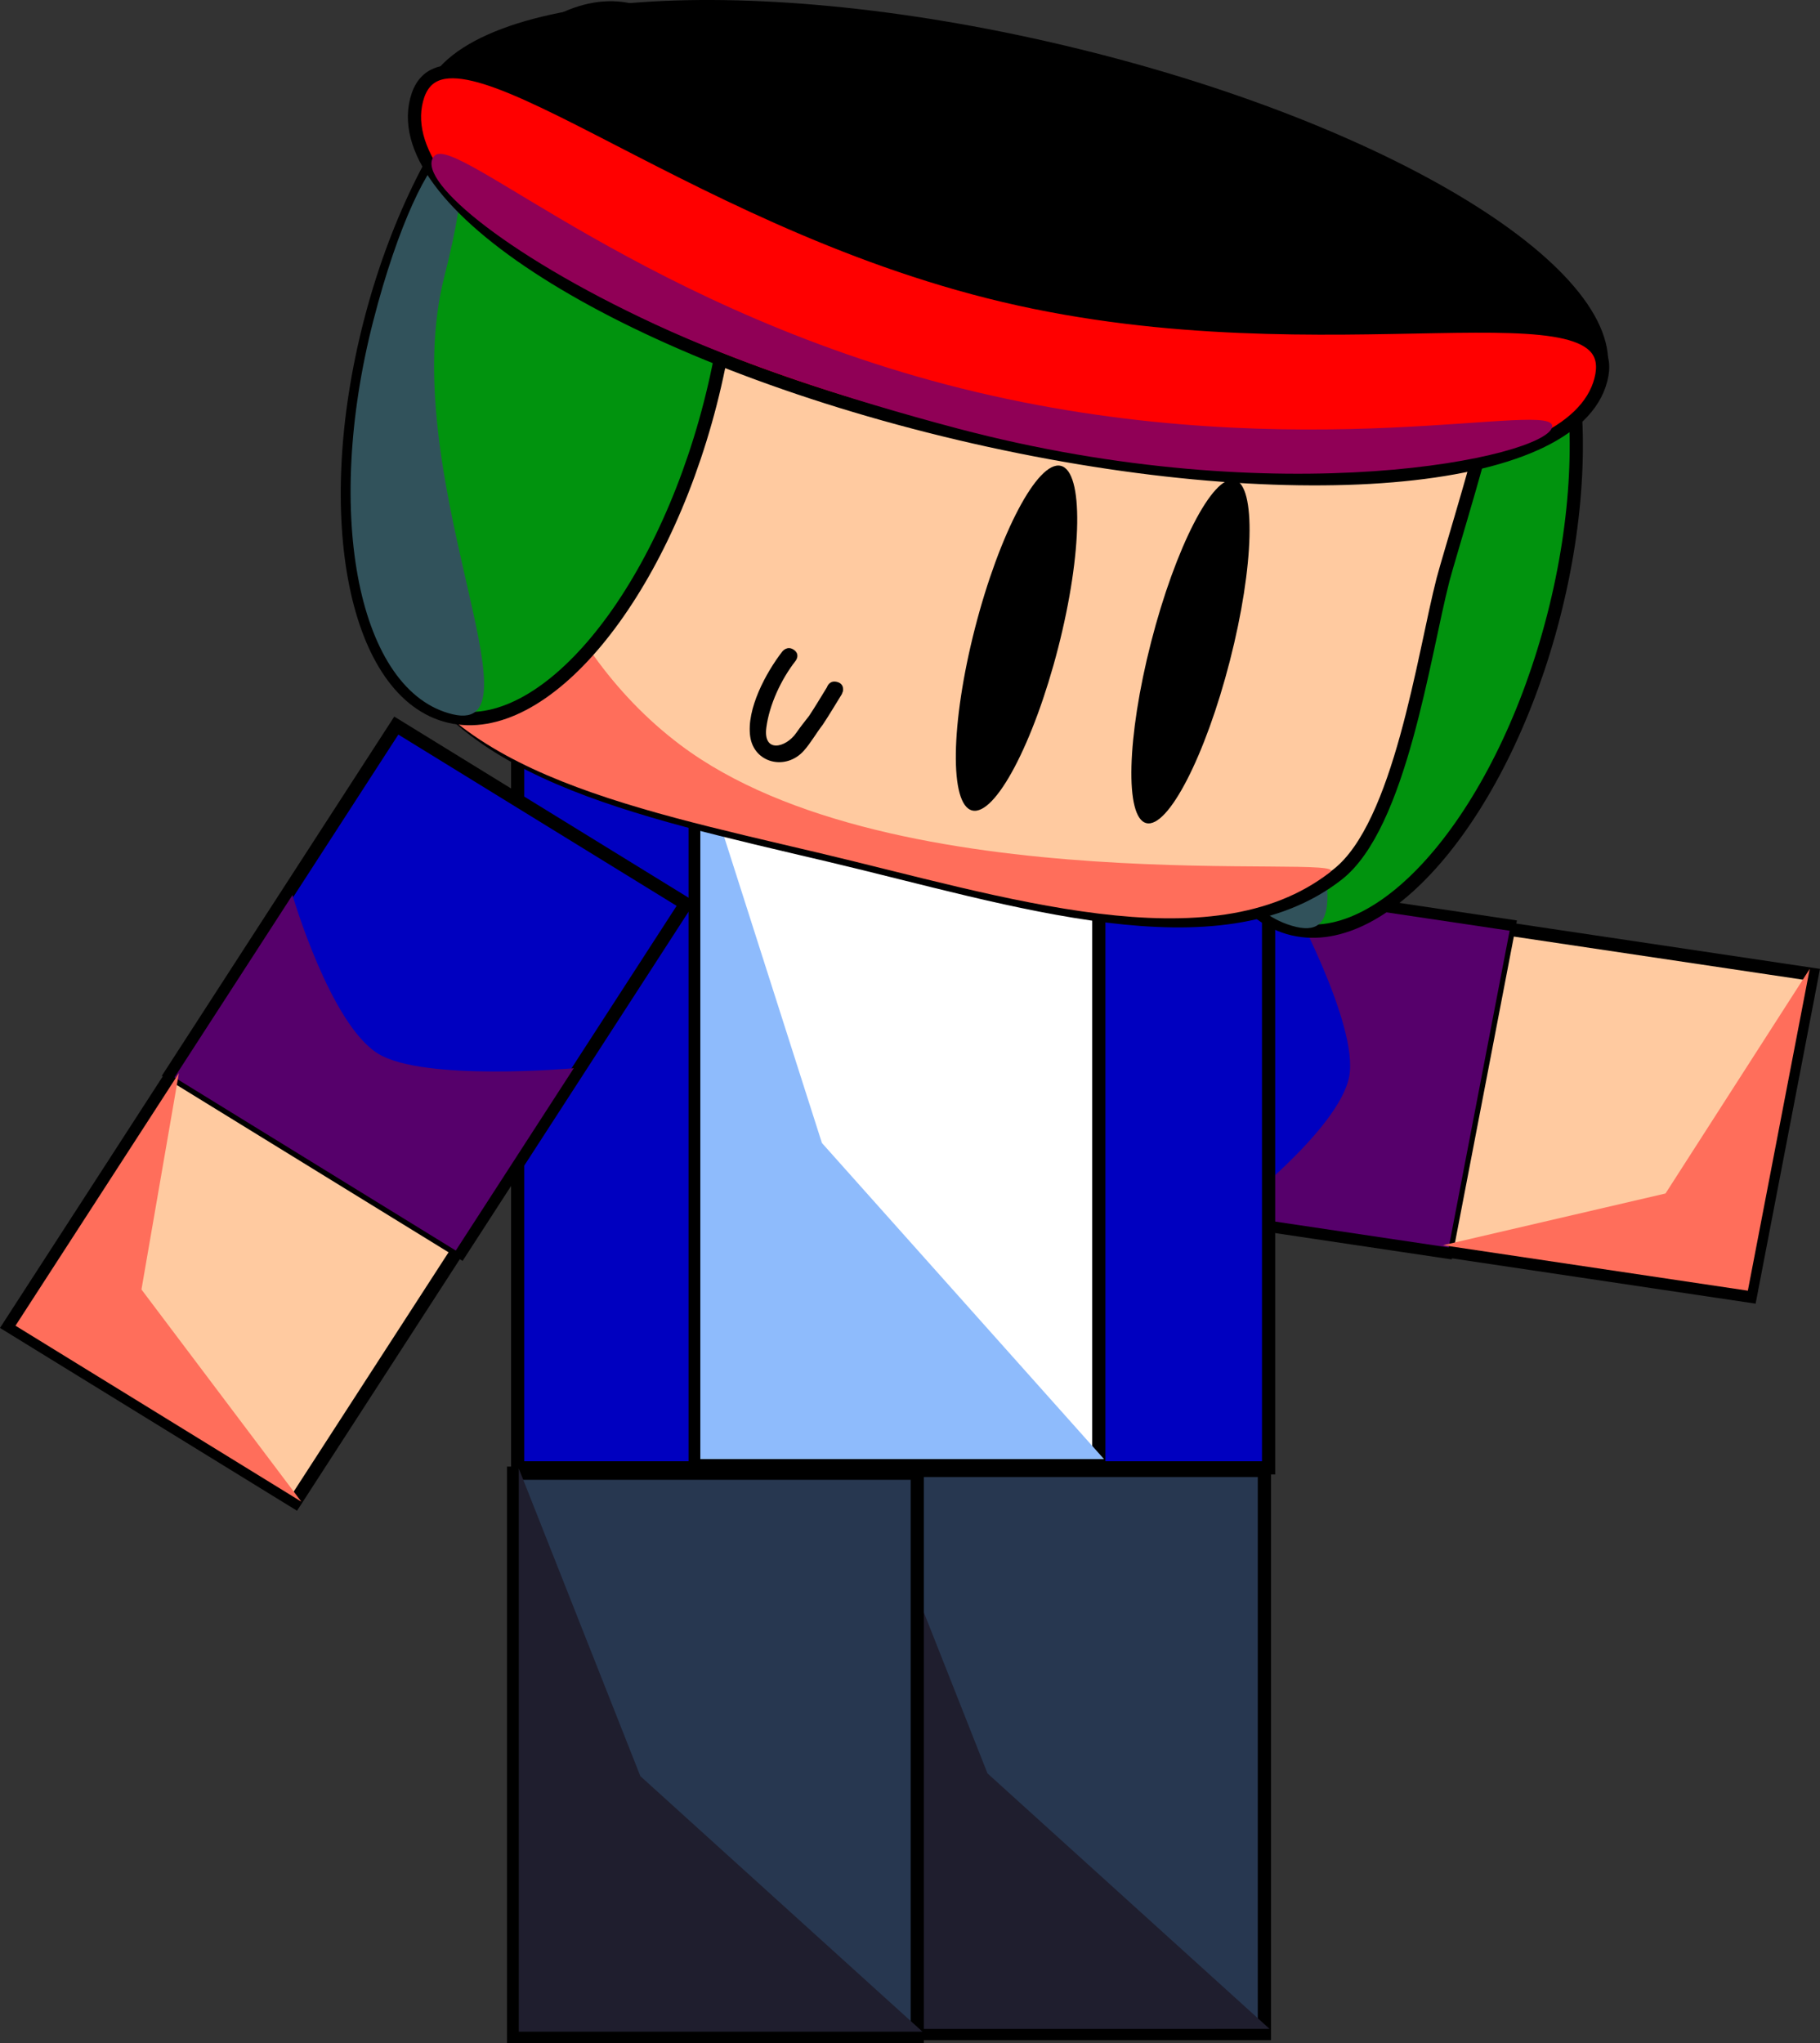 <svg version="1.1" xmlns="http://www.w3.org/2000/svg" xmlns:xlink="http://www.w3.org/1999/xlink" width="275.821" height="309.58" viewBox="0,0,275.821,309.58"><rect x="0" y="0" width="275.821" height="309.58" fill="#333333" stroke="none"/><g transform="translate(-168.425,-20.998)"><g data-paper-data="{&quot;isPaintingLayer&quot;:true}" fill-rule="nonzero" stroke-linecap="butt" stroke-linejoin="miter" stroke-miterlimit="10" stroke-dasharray="" stroke-dashoffset="0" style="mix-blend-mode: normal"><g data-paper-data="{&quot;index&quot;:null}" stroke="#000000"><path d="M433.688,217.413l-46.193,-6.888l9.378,-48.763l46.193,6.888z" fill="#ffcaa0" stroke-width="2"/><g><path d="M387.638,210.711l-63.695,-9.498l9.5,-49.399l63.695,9.498z" fill="#0000c0" stroke-width="2"/><path d="M387.979,210.03l-33.362,-4.975c0,0 16.7,-12.71 18.277,-20.911c1.495,-7.776 -9.046,-27.086 -9.046,-27.086l33.362,4.975c0,0 -3.036,15.787 -4.566,23.743c-1.547,8.042 -4.664,24.254 -4.664,24.254z" fill="#56006b" stroke-width="0"/></g><path d="M433.311,216.579l-46.193,-6.888l33.715,-7.841l21.857,-34.034z" fill="#ff6e5b" stroke-width="0"/></g><g data-paper-data="{&quot;index&quot;:null}" stroke="#000000"><path d="M298.864,329.158v-85.342h61.179v85.342z" fill="#273750" stroke-width="2"/><path d="M299.651,328.443v-85.342l18.427,46.623l42.752,38.719z" fill="#1f1e2e" stroke-width="0"/></g><path d="M246.879,243.427v-107.587h113.801v107.587z" data-paper-data="{&quot;index&quot;:null}" fill="#0000c0" stroke="#000000" stroke-width="2"/><g data-paper-data="{&quot;index&quot;:null}" stroke="#000000"><path d="M246.258,329.578v-85.342h61.179v85.342z" fill="#273750" stroke-width="2"/><path d="M247.045,328.863v-85.342l18.427,46.623l42.752,38.719z" fill="#1f1e2e" stroke-width="0"/></g><g data-paper-data="{&quot;index&quot;:null}" stroke="#000000"><path d="M169.82,221.907l24.76,-38.26l43.312,26.657l-24.76,38.26z" fill="#ffcaa0" stroke-width="2"/><g><path d="M194.345,183.703l34.141,-52.756l43.876,27.004l-34.141,52.756z" fill="#0000c0" stroke-width="2"/><path d="M194.867,184.261l17.882,-27.632c0,0 5.697,19.556 12.981,24.039c6.906,4.251 29.651,2.199 29.651,2.199l-17.882,27.632c0,0 -14.022,-8.63 -21.089,-12.98c-7.143,-4.396 -21.542,-13.259 -21.542,-13.259z" fill="#56006b" stroke-width="0"/></g><path d="M170.772,221.887l24.76,-38.26l-5.67,32.77l24.222,32.146z" fill="#ff6e5b" stroke-width="0"/></g><g data-paper-data="{&quot;index&quot;:null}" stroke="#000000"><path d="M273.772,242.984v-105.585h61.179v105.585z" fill="#ffffff" stroke-width="2"/><path d="M274.559,242.099v-105.585l18.427,57.682l42.752,47.903z" fill="#8ebbfc" stroke-width="0"/></g><g><g data-paper-data="{&quot;index&quot;:null}" stroke="#000000"><path d="M403.878,114.341c-7.584,29.552 -25.275,50.781 -39.516,47.416c-14.241,-3.364 -19.637,-30.048 -12.054,-59.599c7.584,-29.552 25.275,-50.781 39.516,-47.416c14.241,3.364 19.637,30.048 12.054,59.599z" fill="#01930e" stroke-width="2"/><path d="M363.592,95.045c-7.584,29.552 15.503,69.771 1.262,66.407c-14.24,-3.364 -19.637,-30.048 -12.054,-59.599c7.584,-29.552 18.375,-36.359 10.791,-6.808z" fill="#31525b" stroke-width="0"/></g><g data-paper-data="{&quot;index&quot;:null}" stroke="#000000"><path d="M231.893,72.185c0.324,-1.263 7.309,-24.92 7.727,-26.141c10.572,-30.835 44.068,-25.341 85.298,-15.601c38.73,9.149 71.116,21.221 69.578,51.31c-0.164,3.211 -6.565,23.901 -7.386,27.1c-2.934,11.434 -6.48,37.252 -15.978,44.658c-18.063,14.084 -48.957,3.72 -77.048,-2.916c-29.701,-7.016 -57.629,-12.659 -65.807,-34.712c-3.624,-9.772 1.001,-33.51 3.615,-43.698z" fill="#ffcaa0" stroke-width="2"/><path d="M230.11,71.774c0.324,-1.263 7.309,-24.92 7.727,-26.141c6.007,-17.519 -7.592,57.141 33.665,88.226c32.332,24.36 102.326,16.313 98.507,19.291c-18.063,14.084 -49.617,3.67 -77.707,-2.966c-29.701,-7.016 -57.629,-12.659 -65.807,-34.712c-3.624,-9.772 1.001,-33.51 3.615,-43.698z" fill="#ff6e5b" stroke-width="0"/></g><g data-paper-data="{&quot;index&quot;:null}" stroke="#000000"><path d="M276.068,82.13c-7.584,29.552 -25.275,50.781 -39.516,47.416c-14.241,-3.364 -19.637,-30.048 -12.054,-59.599c7.584,-29.552 25.275,-50.781 39.516,-47.416c14.241,3.364 19.637,30.048 12.054,59.599z" fill="#01930e" stroke-width="2"/><path d="M235.782,62.833c-7.584,29.552 15.503,69.771 1.262,66.407c-14.24,-3.364 -19.637,-30.048 -12.054,-59.599c7.584,-29.552 18.375,-36.359 10.791,-6.808z" fill="#31525b" stroke-width="0"/></g><g data-paper-data="{&quot;index&quot;:null}"><path d="M411.826,78.4c-4.159,16.206 -47.707,19.852 -97.269,8.143c-49.561,-11.708 -86.368,-34.337 -82.209,-50.543c4.159,-16.206 47.707,-19.852 97.269,-8.143c49.561,11.708 86.368,34.337 82.209,50.543z" fill="#000000" stroke="none" stroke-width="NaN"/><path d="M411.036,78.549c-4.159,16.206 -47.707,19.852 -97.269,8.143c-49.561,-11.708 -86.368,-34.337 -82.209,-50.543c4.159,-16.206 39.485,17.94 89.047,29.648c49.561,11.708 94.59,-3.455 90.431,12.751z" fill="#ff0000" stroke="#000000" stroke-width="2"/><path d="M403.638,85.752c-1.144,4.46 -40.837,13.208 -90.061,0.185c-17.225,-4.557 -33.202,-9.92 -45.847,-15.781c-23.475,-10.883 -36.658,-22.35 -33.434,-25.568c3.33,-3.324 32.609,24.13 82.17,35.838c49.561,11.708 88.315,0.867 87.171,5.327z" fill="#900056" stroke="#000000" stroke-width="0"/></g><path d="M328.782,119.189c-3.701,14.422 -9.523,25.447 -13.004,24.625c-3.481,-0.822 -3.303,-13.181 0.398,-27.603c3.701,-14.422 9.523,-25.447 13.004,-24.625c3.481,0.822 3.303,13.181 -0.398,27.603z" data-paper-data="{&quot;index&quot;:null}" fill="#000000" stroke="none" stroke-width="0"/><path d="M354.813,121.133c-3.686,14.365 -9.348,25.378 -12.646,24.599c-3.298,-0.779 -2.983,-13.056 0.703,-27.42c3.686,-14.365 9.348,-25.378 12.646,-24.599c3.298,0.779 2.983,13.056 -0.703,27.42z" data-paper-data="{&quot;index&quot;:null}" fill="#000000" stroke="none" stroke-width="0"/><path d="M293.759,125.12c0.084,-0.237 0.449,-1.042 1.488,-0.796c1.214,0.287 0.92,1.434 0.92,1.434l-0.165,0.432c-0.96,1.547 -1.882,3.112 -2.891,4.63c-0.975,1.254 -1.812,2.756 -2.864,3.937c-2.723,3.058 -7.546,1.907 -8.127,-2.142c-0.597,-4.162 2.378,-9.686 4.872,-12.902c0,0 0.739,-0.948 1.746,-0.242c1.008,0.706 0.269,1.654 0.269,1.654c-2.187,2.794 -3.986,6.632 -4.446,10.132c-0.51,3.88 2.939,3.085 4.52,0.819c0.694,-0.995 1.223,-1.649 1.962,-2.597c0.949,-1.428 1.815,-2.902 2.716,-4.358z" data-paper-data="{&quot;index&quot;:null}" fill="#000000" stroke="none" stroke-width="0.5"/></g></g></g></svg>